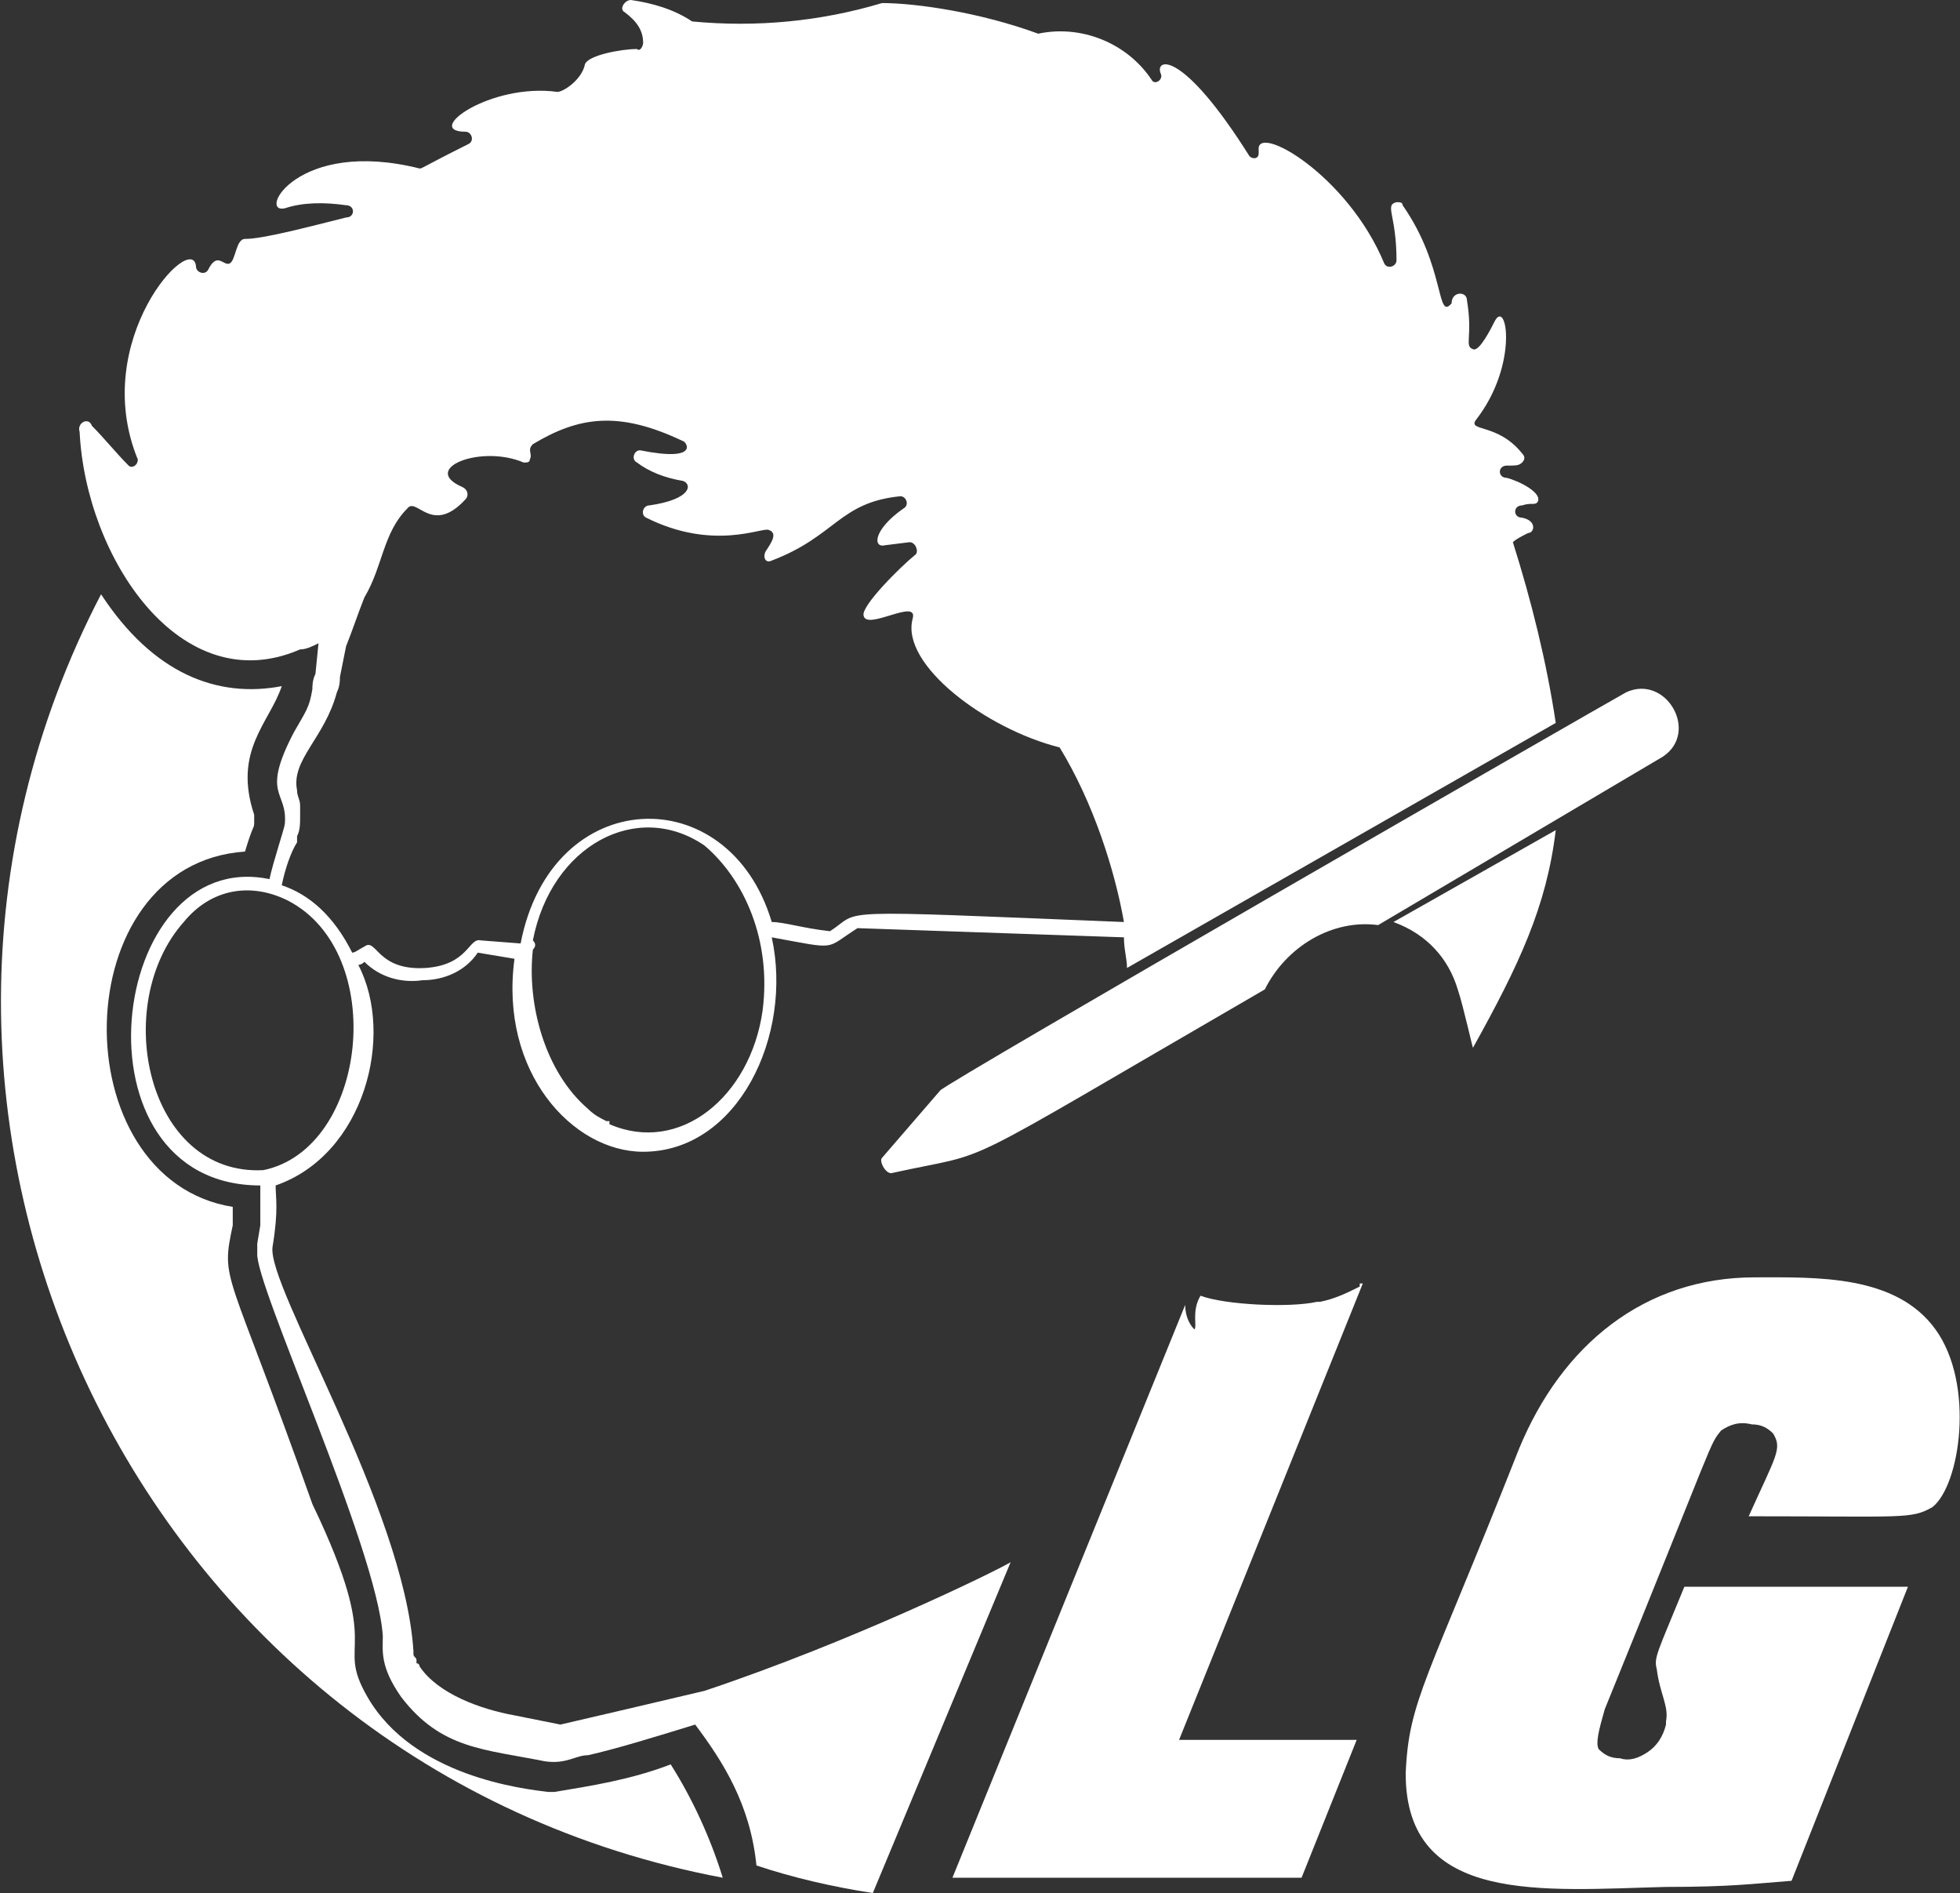 <?xml version="1.0" encoding="utf-8"?>
<!-- Generator: Adobe Illustrator 25.2.3, SVG Export Plug-In . SVG Version: 6.00 Build 0)  -->
<svg version="1.1" xmlns="http://www.w3.org/2000/svg" xmlns:xlink="http://www.w3.org/1999/xlink" x="0px" y="0px"
	 viewBox="0 0 64 61.8" style="enable-background:new 0 0 64 61.8;" xml:space="preserve">
<rect x="0" y="0" width="64" height="61.8" fill="#333333" stroke="none"/>
<style type="text/css">
	.st0{fill:#FFFFFF;}
</style>
<g id="Layer_2">
</g>
<g id="Layer_1">
	<g>
		<path class="st0" d="M23,55.2c-1.7,0.4-3.4,0.8-4.7,1.1c0,0-1.5-0.3-1.5-0.3c-1.1-0.2-2.5-0.7-3.1-1.6c0,0,0-0.1-0.1-0.1v-0.1
			c0-0.1-0.1-0.1-0.1-0.2c0,0,0-0.1,0-0.1C13.2,49.2,8.7,42,8.9,40.7c0.2-1.2,0.1-1.6,0.1-2l0,0c2.9-1,3.9-4.9,2.7-7.2
			c0,0,0.1,0,0.2-0.1c0.5,0.5,1.2,0.7,1.9,0.6c0.7,0,1.4-0.3,1.8-0.9l1.2,0.2c-0.5,3.7,1.9,6.3,4.2,6.3c3.1,0,4.9-3.8,4.2-7
			c2.2,0.4,1.7,0.4,2.8-0.3l8.7,0.3c0,0.4,0.1,0.7,0.1,1l14-8c-0.3-2-0.8-4-1.4-5.9c0.1-0.1,0.3-0.2,0.5-0.3c0.2,0,0.3-0.4-0.2-0.5
			c-0.3,0-0.3-0.4,0-0.4c0.3-0.1,0.4,0,0.5-0.1c0.2-0.3-0.6-0.7-1-0.8c-0.3,0-0.3-0.4,0-0.4c0.3,0,0.4,0,0.5-0.1
			c0.1-0.1,0.1-0.2,0-0.3c-0.8-1-1.8-0.7-1.5-1.1c1.4-1.8,1-4,0.6-3.2c-0.1,0.2-0.5,1-0.7,0.9c-0.3-0.1,0-0.4-0.2-1.6
			c0-0.3-0.5-0.3-0.5,0.1c-0.5,0.6-0.2-1.2-1.6-3.2c0-0.1-0.1-0.1-0.2-0.1c-0.4,0.1,0,0.4,0,1.9c0,0.2-0.3,0.3-0.4,0.1
			C44,5.7,41,4,41.1,4.9V5c0,0.2-0.2,0.2-0.3,0.1c-2.2-3.5-3.1-3.2-2.9-2.7c0.1,0.2-0.2,0.4-0.3,0.2c-0.8-1.2-2.3-1.8-3.7-1.5
			c-1.9-0.7-4-1-5.1-1c-2,0.6-4.1,0.8-6.2,0.6C22,0.3,21.3,0.1,20.6,0c-0.2,0-0.4,0.3-0.2,0.4C20.8,0.7,21,1,21,1.4
			c0,0.1-0.1,0.3-0.2,0.2c-0.5,0-1.6,0.2-1.7,0.5C19,2.6,18.4,3,18.2,3c-2.2-0.3-4.4,1.3-3,1.3c0.2,0,0.3,0.3,0.1,0.4
			c-1.6,0.8-1.5,0.8-1.6,0.8C9.7,4.5,8.4,7,9.3,6.8c0.6-0.2,1.3-0.2,2-0.1c0.3,0,0.3,0.4,0,0.4C10.1,7.4,8.6,7.8,8,7.8
			c-0.3,0-0.3,0.7-0.5,0.8C7.3,8.7,7.1,8.2,6.8,8.8C6.7,9,6.4,8.9,6.4,8.7C6.3,7.5,2.9,11.1,4.5,15c0,0.2-0.2,0.3-0.3,0.2
			c-0.4-0.4-0.8-0.9-1.2-1.3c-0.1-0.3-0.5-0.1-0.4,0.2c0.2,4.1,3.3,8.8,7.2,7.1c0.2,0,0.4-0.1,0.6-0.2l-0.1,1
			c-0.1,0.2-0.1,0.4-0.1,0.5c-0.1,0.6-0.2,0.7-0.6,1.4c-1.1,2.1-0.2,1.9-0.3,3c0,0.1-0.4,1.3-0.5,1.8c-5.3-1.1-6.6,10-0.3,10l0,0V40
			l-0.1,0.6v0.3c-0.1,1,3.9,9.6,4.1,12.5c0,0.5-0.1,1,0.6,2c1.3,1.7,2.7,1.7,4.7,2.1c0.7,0.1,1-0.2,1.4-0.2c0.9-0.2,2.2-0.6,3.5-1
			c0.9,1.2,1.8,2.6,2,4.6c1.2,0.4,2.5,0.7,3.8,0.9L33,51C32.5,51.3,27.8,53.6,23,55.2z M24.9,33c-0.4,2.8-2.7,4.7-5,3.7l0-0.1h-0.1
			c-0.2-0.1-0.4-0.2-0.6-0.4h0c-1.4-1.2-2-3.4-1.8-5.2c0,0,0,0,0,0c0.1-0.1,0.1-0.2,0-0.3c0.6-3.1,3.4-4.6,5.6-3.1
			C24.3,28.7,25.2,30.7,24.9,33z M9.7,27.5v-0.2c0.1-0.2,0.1-0.4,0.1-0.7c0-0.1,0-0.2,0-0.3c0-0.2-0.1-0.3-0.1-0.5
			c-0.2-1,0.9-1.7,1.3-3.2c0.1-0.2,0.1-0.4,0.1-0.5l0.2-1l0,0c0,0,0,0,0,0c0.2-0.5,0.4-1.1,0.6-1.6c0.6-1,0.6-2.1,1.4-2.9
			c0.3-0.4,0.8,0.9,1.9-0.3c0.1-0.1,0.1-0.3-0.1-0.4c-1.4-0.6,0.6-1.4,2-0.8c0.1,0,0.2,0,0.2-0.1c0.1-0.2-0.1-0.3,0.1-0.5
			c1.5-0.9,2.8-1.1,4.9-0.1c0.1,0,0.6,0.7-1.4,0.3c-0.2,0-0.3,0.3-0.1,0.4c0.4,0.3,0.9,0.5,1.5,0.6c0.3,0.1,0.3,0.6-1.1,0.8
			c-0.2,0-0.3,0.3-0.1,0.4c2.2,1.1,3.8,0.3,4,0.4c0.3,0.1,0.1,0.4-0.1,0.7c-0.1,0.2,0,0.4,0.2,0.3c2.1-0.8,2.2-1.9,4.2-2.1
			c0.2,0,0.3,0.3,0.1,0.4c-1,0.7-1,1.3-0.6,1.2l0.8-0.1c0.2,0,0.3,0.3,0.2,0.4c-0.5,0.4-1.8,1.7-1.7,2c0.1,0.5,1.8-0.6,1.6,0.1
			c-0.4,1.5,2.4,3.6,4.8,4.2c1.1,1.8,1.8,4,2.1,5.7c-9.9-0.4-8.5-0.4-9.6,0.3c-0.9-0.1-1.5-0.3-1.9-0.3c-1.4-4.7-7.2-4.5-8.2,0.7
			l-1.3-0.1c-0.4-0.1-0.4,0.8-1.8,0.9c-1.6,0.1-1.6-1-2-0.7c-0.2,0.1-0.3,0.2-0.4,0.2c-0.6-1.2-1.4-1.9-2.3-2.2
			C9.3,28.4,9.5,27.8,9.7,27.5z M6,30.1c0.9-1.1,2.2-1.3,3.4-0.7c3.3,1.7,2.6,8.1-0.8,8.8C4.8,38.4,3.6,32.8,6,30.1z"/>
		<path class="st0" d="M47.6,32.3c0.2,0.6,0.5,2,0.5,1.9c1.5-2.7,2.4-4.6,2.7-7.1l-5.3,3C46.6,30.5,47.3,31.3,47.6,32.3z"/>
		<path class="st0" d="M54.3,24.7c1.2-0.8,0.1-2.7-1.2-2.1c-0.9,0.5-22.3,12.8-22.4,13l-1.9,2.2c-0.1,0.1,0.1,0.5,0.3,0.5
			c3.6-0.8,1.5,0.2,12.2-6c0.7-1.4,2.2-2.3,3.7-2.1L54.3,24.7L54.3,24.7z"/>
		<path class="st0" d="M18.1,58.5h-0.2c-0.8-0.1-4.4-0.5-5.9-3.1c-1.1-1.9,0.6-1.3-1.8-6.3c-2.8-7.9-3-7.2-2.6-9.1v-0.6
			C2,38.5,2.1,28.2,8,27.8c0.3-1,0.3-0.7,0.3-1c0,0,0-0.1,0-0.2c-0.7-2.1,0.5-3,0.9-4.2c-2.1,0.4-4.2-0.4-5.9-3
			c-8.9,17.1,1.2,38.3,20.3,41.9c-0.4-1.3-1-2.6-1.7-3.7C20.6,58.1,19.3,58.3,18.1,58.5z"/>
		<path class="st0" d="M44.4,42c-0.4,0.2-0.8,0.4-1.3,0.5h-0.1c-0.9,0.2-3,0.1-3.8-0.2c-0.3,0.5-0.1,1-0.2,1.1
			c-0.2-0.2-0.3-0.5-0.3-0.8l-7.6,18.7h11.4l1.8-4.5h-5.8l6-14.9H44.4z"/>
		<path class="st0" d="M63.2,43.4c-1.3-1.8-3.9-1.7-5.9-1.7c-3.6,0-6.3,2.2-7.7,5.6c-3,7.6-3.6,8.2-3.7,10.6c0,4.3,4.5,3.8,8.5,3.7
			c2.1,0,2.8-0.1,4.1-0.2l3.8-9.6H55c-0.9,2.2-1,2.3-0.9,2.7c0.1,0.8,0.4,1.2,0.3,1.7v0.1c-0.1,0.4-0.3,0.7-0.6,0.9
			c-0.3,0.2-0.6,0.3-0.9,0.2c-0.3,0-0.5-0.1-0.7-0.3c-0.1-0.2,0-0.6,0.2-1.3c3.7-9.1,3.4-8.6,3.8-9.1c0.3-0.2,0.6-0.3,1-0.2
			c0.3,0,0.5,0.1,0.7,0.3c0.3,0.5,0.1,0.7-0.8,2.7c5.1,0,5.3,0.1,6-0.3C64,48.5,64.5,45.2,63.2,43.4z"/>
	</g>
</g>
</svg>

